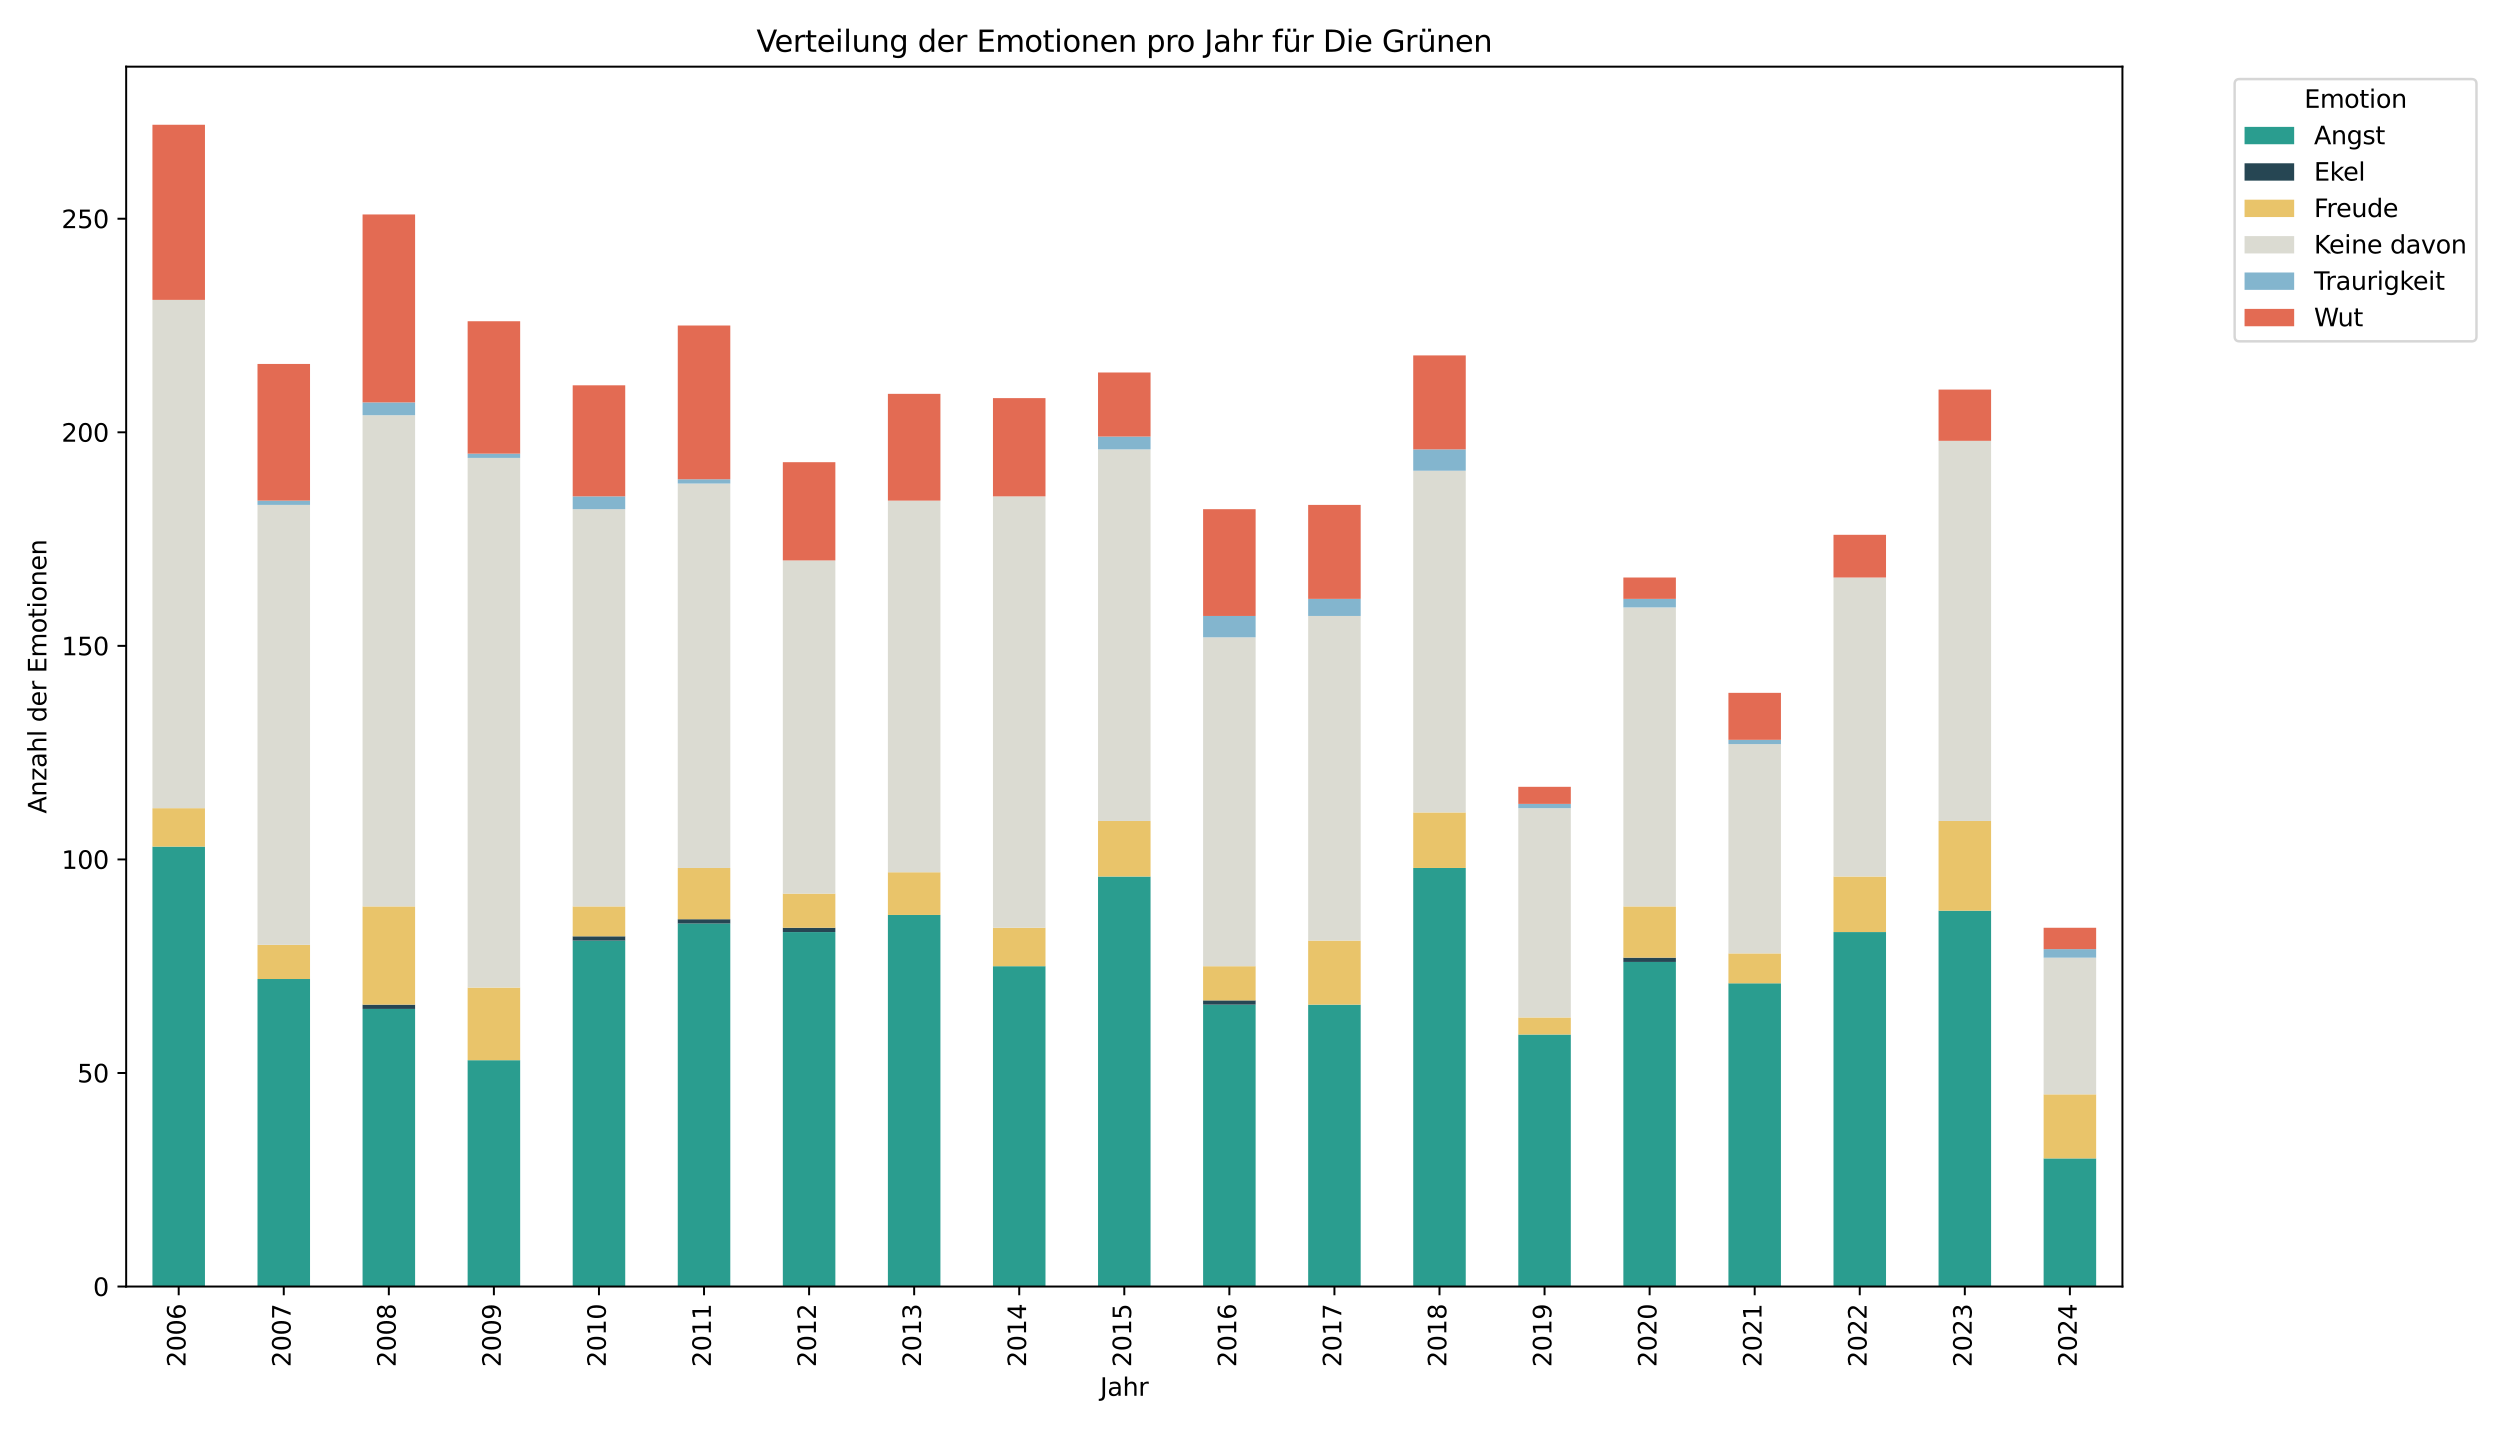 <?xml version="1.0" encoding="utf-8" standalone="no"?>
<!DOCTYPE svg PUBLIC "-//W3C//DTD SVG 1.1//EN"
  "http://www.w3.org/Graphics/SVG/1.1/DTD/svg11.dtd">
<svg xmlns:xlink="http://www.w3.org/1999/xlink" width="1008pt" height="576pt" viewBox="0 0 1008 576" xmlns="http://www.w3.org/2000/svg" version="1.1">
 <defs>
  <style type="text/css">*{stroke-linejoin: round; stroke-linecap: butt}</style>
 </defs>
 <g id="figure_1">
  <g id="patch_1">
   <path d="M 0 576 
L 1008 576 
L 1008 0 
L 0 0 
z
" style="fill: #ffffff"/>
  </g>
  <g id="axes_1">
   <g id="patch_2">
    <path d="M 50.87 518.74 
L 855.76 518.74 
L 855.76 26.88 
L 50.87 26.88 
z
" style="fill: #ffffff"/>
   </g>
   <g id="patch_3">
    <path d="M 61.461 518.74 
L 82.642 518.74 
L 82.642 341.354 
L 61.461 341.354 
z
" clip-path="url(#pdfd9f23851)" style="fill: #2a9d8f"/>
   </g>
   <g id="patch_4">
    <path d="M 103.823 518.74 
L 125.005 518.74 
L 125.005 394.742 
L 103.823 394.742 
z
" clip-path="url(#pdfd9f23851)" style="fill: #2a9d8f"/>
   </g>
   <g id="patch_5">
    <path d="M 146.186 518.74 
L 167.367 518.74 
L 167.367 406.797 
L 146.186 406.797 
z
" clip-path="url(#pdfd9f23851)" style="fill: #2a9d8f"/>
   </g>
   <g id="patch_6">
    <path d="M 188.549 518.74 
L 209.73 518.74 
L 209.73 427.463 
L 188.549 427.463 
z
" clip-path="url(#pdfd9f23851)" style="fill: #2a9d8f"/>
   </g>
   <g id="patch_7">
    <path d="M 230.911 518.74 
L 252.093 518.74 
L 252.093 379.242 
L 230.911 379.242 
z
" clip-path="url(#pdfd9f23851)" style="fill: #2a9d8f"/>
   </g>
   <g id="patch_8">
    <path d="M 273.274 518.74 
L 294.455 518.74 
L 294.455 372.353 
L 273.274 372.353 
z
" clip-path="url(#pdfd9f23851)" style="fill: #2a9d8f"/>
   </g>
   <g id="patch_9">
    <path d="M 315.636 518.74 
L 336.818 518.74 
L 336.818 375.797 
L 315.636 375.797 
z
" clip-path="url(#pdfd9f23851)" style="fill: #2a9d8f"/>
   </g>
   <g id="patch_10">
    <path d="M 357.999 518.74 
L 379.18 518.74 
L 379.18 368.909 
L 357.999 368.909 
z
" clip-path="url(#pdfd9f23851)" style="fill: #2a9d8f"/>
   </g>
   <g id="patch_11">
    <path d="M 400.362 518.74 
L 421.543 518.74 
L 421.543 389.575 
L 400.362 389.575 
z
" clip-path="url(#pdfd9f23851)" style="fill: #2a9d8f"/>
   </g>
   <g id="patch_12">
    <path d="M 442.724 518.74 
L 463.906 518.74 
L 463.906 353.409 
L 442.724 353.409 
z
" clip-path="url(#pdfd9f23851)" style="fill: #2a9d8f"/>
   </g>
   <g id="patch_13">
    <path d="M 485.087 518.74 
L 506.268 518.74 
L 506.268 405.075 
L 485.087 405.075 
z
" clip-path="url(#pdfd9f23851)" style="fill: #2a9d8f"/>
   </g>
   <g id="patch_14">
    <path d="M 527.45 518.74 
L 548.631 518.74 
L 548.631 405.075 
L 527.45 405.075 
z
" clip-path="url(#pdfd9f23851)" style="fill: #2a9d8f"/>
   </g>
   <g id="patch_15">
    <path d="M 569.812 518.74 
L 590.994 518.74 
L 590.994 349.965 
L 569.812 349.965 
z
" clip-path="url(#pdfd9f23851)" style="fill: #2a9d8f"/>
   </g>
   <g id="patch_16">
    <path d="M 612.175 518.74 
L 633.356 518.74 
L 633.356 417.13 
L 612.175 417.13 
z
" clip-path="url(#pdfd9f23851)" style="fill: #2a9d8f"/>
   </g>
   <g id="patch_17">
    <path d="M 654.538 518.74 
L 675.719 518.74 
L 675.719 387.853 
L 654.538 387.853 
z
" clip-path="url(#pdfd9f23851)" style="fill: #2a9d8f"/>
   </g>
   <g id="patch_18">
    <path d="M 696.9 518.74 
L 718.081 518.74 
L 718.081 396.464 
L 696.9 396.464 
z
" clip-path="url(#pdfd9f23851)" style="fill: #2a9d8f"/>
   </g>
   <g id="patch_19">
    <path d="M 739.263 518.74 
L 760.444 518.74 
L 760.444 375.797 
L 739.263 375.797 
z
" clip-path="url(#pdfd9f23851)" style="fill: #2a9d8f"/>
   </g>
   <g id="patch_20">
    <path d="M 781.625 518.74 
L 802.807 518.74 
L 802.807 367.186 
L 781.625 367.186 
z
" clip-path="url(#pdfd9f23851)" style="fill: #2a9d8f"/>
   </g>
   <g id="patch_21">
    <path d="M 823.988 518.74 
L 845.169 518.74 
L 845.169 467.074 
L 823.988 467.074 
z
" clip-path="url(#pdfd9f23851)" style="fill: #2a9d8f"/>
   </g>
   <g id="patch_22">
    <path d="M 61.461 518.74 
L 82.642 518.74 
L 82.642 518.74 
L 61.461 518.74 
z
" clip-path="url(#pdfd9f23851)" style="fill: #264653"/>
   </g>
   <g id="patch_23">
    <path d="M 103.823 518.74 
L 125.005 518.74 
L 125.005 518.74 
L 103.823 518.74 
z
" clip-path="url(#pdfd9f23851)" style="fill: #264653"/>
   </g>
   <g id="patch_24">
    <path d="M 146.186 406.797 
L 167.367 406.797 
L 167.367 405.075 
L 146.186 405.075 
z
" clip-path="url(#pdfd9f23851)" style="fill: #264653"/>
   </g>
   <g id="patch_25">
    <path d="M 188.549 518.74 
L 209.73 518.74 
L 209.73 518.74 
L 188.549 518.74 
z
" clip-path="url(#pdfd9f23851)" style="fill: #264653"/>
   </g>
   <g id="patch_26">
    <path d="M 230.911 379.242 
L 252.093 379.242 
L 252.093 377.52 
L 230.911 377.52 
z
" clip-path="url(#pdfd9f23851)" style="fill: #264653"/>
   </g>
   <g id="patch_27">
    <path d="M 273.274 372.353 
L 294.455 372.353 
L 294.455 370.631 
L 273.274 370.631 
z
" clip-path="url(#pdfd9f23851)" style="fill: #264653"/>
   </g>
   <g id="patch_28">
    <path d="M 315.636 375.797 
L 336.818 375.797 
L 336.818 374.075 
L 315.636 374.075 
z
" clip-path="url(#pdfd9f23851)" style="fill: #264653"/>
   </g>
   <g id="patch_29">
    <path d="M 357.999 518.74 
L 379.18 518.74 
L 379.18 518.74 
L 357.999 518.74 
z
" clip-path="url(#pdfd9f23851)" style="fill: #264653"/>
   </g>
   <g id="patch_30">
    <path d="M 400.362 518.74 
L 421.543 518.74 
L 421.543 518.74 
L 400.362 518.74 
z
" clip-path="url(#pdfd9f23851)" style="fill: #264653"/>
   </g>
   <g id="patch_31">
    <path d="M 442.724 518.74 
L 463.906 518.74 
L 463.906 518.74 
L 442.724 518.74 
z
" clip-path="url(#pdfd9f23851)" style="fill: #264653"/>
   </g>
   <g id="patch_32">
    <path d="M 485.087 405.075 
L 506.268 405.075 
L 506.268 403.353 
L 485.087 403.353 
z
" clip-path="url(#pdfd9f23851)" style="fill: #264653"/>
   </g>
   <g id="patch_33">
    <path d="M 527.45 518.74 
L 548.631 518.74 
L 548.631 518.74 
L 527.45 518.74 
z
" clip-path="url(#pdfd9f23851)" style="fill: #264653"/>
   </g>
   <g id="patch_34">
    <path d="M 569.812 518.74 
L 590.994 518.74 
L 590.994 518.74 
L 569.812 518.74 
z
" clip-path="url(#pdfd9f23851)" style="fill: #264653"/>
   </g>
   <g id="patch_35">
    <path d="M 612.175 518.74 
L 633.356 518.74 
L 633.356 518.74 
L 612.175 518.74 
z
" clip-path="url(#pdfd9f23851)" style="fill: #264653"/>
   </g>
   <g id="patch_36">
    <path d="M 654.538 387.853 
L 675.719 387.853 
L 675.719 386.131 
L 654.538 386.131 
z
" clip-path="url(#pdfd9f23851)" style="fill: #264653"/>
   </g>
   <g id="patch_37">
    <path d="M 696.9 518.74 
L 718.081 518.74 
L 718.081 518.74 
L 696.9 518.74 
z
" clip-path="url(#pdfd9f23851)" style="fill: #264653"/>
   </g>
   <g id="patch_38">
    <path d="M 739.263 518.74 
L 760.444 518.74 
L 760.444 518.74 
L 739.263 518.74 
z
" clip-path="url(#pdfd9f23851)" style="fill: #264653"/>
   </g>
   <g id="patch_39">
    <path d="M 781.625 518.74 
L 802.807 518.74 
L 802.807 518.74 
L 781.625 518.74 
z
" clip-path="url(#pdfd9f23851)" style="fill: #264653"/>
   </g>
   <g id="patch_40">
    <path d="M 823.988 518.74 
L 845.169 518.74 
L 845.169 518.74 
L 823.988 518.74 
z
" clip-path="url(#pdfd9f23851)" style="fill: #264653"/>
   </g>
   <g id="patch_41">
    <path d="M 61.461 341.354 
L 82.642 341.354 
L 82.642 325.854 
L 61.461 325.854 
z
" clip-path="url(#pdfd9f23851)" style="fill: #e9c46a"/>
   </g>
   <g id="patch_42">
    <path d="M 103.823 394.742 
L 125.005 394.742 
L 125.005 380.964 
L 103.823 380.964 
z
" clip-path="url(#pdfd9f23851)" style="fill: #e9c46a"/>
   </g>
   <g id="patch_43">
    <path d="M 146.186 405.075 
L 167.367 405.075 
L 167.367 365.464 
L 146.186 365.464 
z
" clip-path="url(#pdfd9f23851)" style="fill: #e9c46a"/>
   </g>
   <g id="patch_44">
    <path d="M 188.549 427.463 
L 209.73 427.463 
L 209.73 398.186 
L 188.549 398.186 
z
" clip-path="url(#pdfd9f23851)" style="fill: #e9c46a"/>
   </g>
   <g id="patch_45">
    <path d="M 230.911 377.52 
L 252.093 377.52 
L 252.093 365.464 
L 230.911 365.464 
z
" clip-path="url(#pdfd9f23851)" style="fill: #e9c46a"/>
   </g>
   <g id="patch_46">
    <path d="M 273.274 370.631 
L 294.455 370.631 
L 294.455 349.965 
L 273.274 349.965 
z
" clip-path="url(#pdfd9f23851)" style="fill: #e9c46a"/>
   </g>
   <g id="patch_47">
    <path d="M 315.636 374.075 
L 336.818 374.075 
L 336.818 360.298 
L 315.636 360.298 
z
" clip-path="url(#pdfd9f23851)" style="fill: #e9c46a"/>
   </g>
   <g id="patch_48">
    <path d="M 357.999 368.909 
L 379.18 368.909 
L 379.18 351.687 
L 357.999 351.687 
z
" clip-path="url(#pdfd9f23851)" style="fill: #e9c46a"/>
   </g>
   <g id="patch_49">
    <path d="M 400.362 389.575 
L 421.543 389.575 
L 421.543 374.075 
L 400.362 374.075 
z
" clip-path="url(#pdfd9f23851)" style="fill: #e9c46a"/>
   </g>
   <g id="patch_50">
    <path d="M 442.724 353.409 
L 463.906 353.409 
L 463.906 331.02 
L 442.724 331.02 
z
" clip-path="url(#pdfd9f23851)" style="fill: #e9c46a"/>
   </g>
   <g id="patch_51">
    <path d="M 485.087 403.353 
L 506.268 403.353 
L 506.268 389.575 
L 485.087 389.575 
z
" clip-path="url(#pdfd9f23851)" style="fill: #e9c46a"/>
   </g>
   <g id="patch_52">
    <path d="M 527.45 405.075 
L 548.631 405.075 
L 548.631 379.242 
L 527.45 379.242 
z
" clip-path="url(#pdfd9f23851)" style="fill: #e9c46a"/>
   </g>
   <g id="patch_53">
    <path d="M 569.812 349.965 
L 590.994 349.965 
L 590.994 327.576 
L 569.812 327.576 
z
" clip-path="url(#pdfd9f23851)" style="fill: #e9c46a"/>
   </g>
   <g id="patch_54">
    <path d="M 612.175 417.13 
L 633.356 417.13 
L 633.356 410.241 
L 612.175 410.241 
z
" clip-path="url(#pdfd9f23851)" style="fill: #e9c46a"/>
   </g>
   <g id="patch_55">
    <path d="M 654.538 386.131 
L 675.719 386.131 
L 675.719 365.464 
L 654.538 365.464 
z
" clip-path="url(#pdfd9f23851)" style="fill: #e9c46a"/>
   </g>
   <g id="patch_56">
    <path d="M 696.9 396.464 
L 718.081 396.464 
L 718.081 384.408 
L 696.9 384.408 
z
" clip-path="url(#pdfd9f23851)" style="fill: #e9c46a"/>
   </g>
   <g id="patch_57">
    <path d="M 739.263 375.797 
L 760.444 375.797 
L 760.444 353.409 
L 739.263 353.409 
z
" clip-path="url(#pdfd9f23851)" style="fill: #e9c46a"/>
   </g>
   <g id="patch_58">
    <path d="M 781.625 367.186 
L 802.807 367.186 
L 802.807 331.02 
L 781.625 331.02 
z
" clip-path="url(#pdfd9f23851)" style="fill: #e9c46a"/>
   </g>
   <g id="patch_59">
    <path d="M 823.988 467.074 
L 845.169 467.074 
L 845.169 441.241 
L 823.988 441.241 
z
" clip-path="url(#pdfd9f23851)" style="fill: #e9c46a"/>
   </g>
   <g id="patch_60">
    <path d="M 61.461 325.854 
L 82.642 325.854 
L 82.642 120.912 
L 61.461 120.912 
z
" clip-path="url(#pdfd9f23851)" style="fill: #dbdbd2"/>
   </g>
   <g id="patch_61">
    <path d="M 103.823 380.964 
L 125.005 380.964 
L 125.005 203.578 
L 103.823 203.578 
z
" clip-path="url(#pdfd9f23851)" style="fill: #dbdbd2"/>
   </g>
   <g id="patch_62">
    <path d="M 146.186 365.464 
L 167.367 365.464 
L 167.367 167.411 
L 146.186 167.411 
z
" clip-path="url(#pdfd9f23851)" style="fill: #dbdbd2"/>
   </g>
   <g id="patch_63">
    <path d="M 188.549 398.186 
L 209.73 398.186 
L 209.73 184.633 
L 188.549 184.633 
z
" clip-path="url(#pdfd9f23851)" style="fill: #dbdbd2"/>
   </g>
   <g id="patch_64">
    <path d="M 230.911 365.464 
L 252.093 365.464 
L 252.093 205.3 
L 230.911 205.3 
z
" clip-path="url(#pdfd9f23851)" style="fill: #dbdbd2"/>
   </g>
   <g id="patch_65">
    <path d="M 273.274 349.965 
L 294.455 349.965 
L 294.455 194.967 
L 273.274 194.967 
z
" clip-path="url(#pdfd9f23851)" style="fill: #dbdbd2"/>
   </g>
   <g id="patch_66">
    <path d="M 315.636 360.298 
L 336.818 360.298 
L 336.818 225.966 
L 315.636 225.966 
z
" clip-path="url(#pdfd9f23851)" style="fill: #dbdbd2"/>
   </g>
   <g id="patch_67">
    <path d="M 357.999 351.687 
L 379.18 351.687 
L 379.18 201.855 
L 357.999 201.855 
z
" clip-path="url(#pdfd9f23851)" style="fill: #dbdbd2"/>
   </g>
   <g id="patch_68">
    <path d="M 400.362 374.075 
L 421.543 374.075 
L 421.543 200.133 
L 400.362 200.133 
z
" clip-path="url(#pdfd9f23851)" style="fill: #dbdbd2"/>
   </g>
   <g id="patch_69">
    <path d="M 442.724 331.02 
L 463.906 331.02 
L 463.906 181.189 
L 442.724 181.189 
z
" clip-path="url(#pdfd9f23851)" style="fill: #dbdbd2"/>
   </g>
   <g id="patch_70">
    <path d="M 485.087 389.575 
L 506.268 389.575 
L 506.268 256.966 
L 485.087 256.966 
z
" clip-path="url(#pdfd9f23851)" style="fill: #dbdbd2"/>
   </g>
   <g id="patch_71">
    <path d="M 527.45 379.242 
L 548.631 379.242 
L 548.631 248.355 
L 527.45 248.355 
z
" clip-path="url(#pdfd9f23851)" style="fill: #dbdbd2"/>
   </g>
   <g id="patch_72">
    <path d="M 569.812 327.576 
L 590.994 327.576 
L 590.994 189.8 
L 569.812 189.8 
z
" clip-path="url(#pdfd9f23851)" style="fill: #dbdbd2"/>
   </g>
   <g id="patch_73">
    <path d="M 612.175 410.241 
L 633.356 410.241 
L 633.356 325.854 
L 612.175 325.854 
z
" clip-path="url(#pdfd9f23851)" style="fill: #dbdbd2"/>
   </g>
   <g id="patch_74">
    <path d="M 654.538 365.464 
L 675.719 365.464 
L 675.719 244.91 
L 654.538 244.91 
z
" clip-path="url(#pdfd9f23851)" style="fill: #dbdbd2"/>
   </g>
   <g id="patch_75">
    <path d="M 696.9 384.408 
L 718.081 384.408 
L 718.081 300.021 
L 696.9 300.021 
z
" clip-path="url(#pdfd9f23851)" style="fill: #dbdbd2"/>
   </g>
   <g id="patch_76">
    <path d="M 739.263 353.409 
L 760.444 353.409 
L 760.444 232.855 
L 739.263 232.855 
z
" clip-path="url(#pdfd9f23851)" style="fill: #dbdbd2"/>
   </g>
   <g id="patch_77">
    <path d="M 781.625 331.02 
L 802.807 331.02 
L 802.807 177.745 
L 781.625 177.745 
z
" clip-path="url(#pdfd9f23851)" style="fill: #dbdbd2"/>
   </g>
   <g id="patch_78">
    <path d="M 823.988 441.241 
L 845.169 441.241 
L 845.169 386.131 
L 823.988 386.131 
z
" clip-path="url(#pdfd9f23851)" style="fill: #dbdbd2"/>
   </g>
   <g id="patch_79">
    <path d="M 61.461 518.74 
L 82.642 518.74 
L 82.642 518.74 
L 61.461 518.74 
z
" clip-path="url(#pdfd9f23851)" style="fill: #83b5ce"/>
   </g>
   <g id="patch_80">
    <path d="M 103.823 203.578 
L 125.005 203.578 
L 125.005 201.855 
L 103.823 201.855 
z
" clip-path="url(#pdfd9f23851)" style="fill: #83b5ce"/>
   </g>
   <g id="patch_81">
    <path d="M 146.186 167.411 
L 167.367 167.411 
L 167.367 162.245 
L 146.186 162.245 
z
" clip-path="url(#pdfd9f23851)" style="fill: #83b5ce"/>
   </g>
   <g id="patch_82">
    <path d="M 188.549 184.633 
L 209.73 184.633 
L 209.73 182.911 
L 188.549 182.911 
z
" clip-path="url(#pdfd9f23851)" style="fill: #83b5ce"/>
   </g>
   <g id="patch_83">
    <path d="M 230.911 205.3 
L 252.093 205.3 
L 252.093 200.133 
L 230.911 200.133 
z
" clip-path="url(#pdfd9f23851)" style="fill: #83b5ce"/>
   </g>
   <g id="patch_84">
    <path d="M 273.274 194.967 
L 294.455 194.967 
L 294.455 193.244 
L 273.274 193.244 
z
" clip-path="url(#pdfd9f23851)" style="fill: #83b5ce"/>
   </g>
   <g id="patch_85">
    <path d="M 315.636 518.74 
L 336.818 518.74 
L 336.818 518.74 
L 315.636 518.74 
z
" clip-path="url(#pdfd9f23851)" style="fill: #83b5ce"/>
   </g>
   <g id="patch_86">
    <path d="M 357.999 518.74 
L 379.18 518.74 
L 379.18 518.74 
L 357.999 518.74 
z
" clip-path="url(#pdfd9f23851)" style="fill: #83b5ce"/>
   </g>
   <g id="patch_87">
    <path d="M 400.362 518.74 
L 421.543 518.74 
L 421.543 518.74 
L 400.362 518.74 
z
" clip-path="url(#pdfd9f23851)" style="fill: #83b5ce"/>
   </g>
   <g id="patch_88">
    <path d="M 442.724 181.189 
L 463.906 181.189 
L 463.906 176.022 
L 442.724 176.022 
z
" clip-path="url(#pdfd9f23851)" style="fill: #83b5ce"/>
   </g>
   <g id="patch_89">
    <path d="M 485.087 256.966 
L 506.268 256.966 
L 506.268 248.355 
L 485.087 248.355 
z
" clip-path="url(#pdfd9f23851)" style="fill: #83b5ce"/>
   </g>
   <g id="patch_90">
    <path d="M 527.45 248.355 
L 548.631 248.355 
L 548.631 241.466 
L 527.45 241.466 
z
" clip-path="url(#pdfd9f23851)" style="fill: #83b5ce"/>
   </g>
   <g id="patch_91">
    <path d="M 569.812 189.8 
L 590.994 189.8 
L 590.994 181.189 
L 569.812 181.189 
z
" clip-path="url(#pdfd9f23851)" style="fill: #83b5ce"/>
   </g>
   <g id="patch_92">
    <path d="M 612.175 325.854 
L 633.356 325.854 
L 633.356 324.132 
L 612.175 324.132 
z
" clip-path="url(#pdfd9f23851)" style="fill: #83b5ce"/>
   </g>
   <g id="patch_93">
    <path d="M 654.538 244.91 
L 675.719 244.91 
L 675.719 241.466 
L 654.538 241.466 
z
" clip-path="url(#pdfd9f23851)" style="fill: #83b5ce"/>
   </g>
   <g id="patch_94">
    <path d="M 696.9 300.021 
L 718.081 300.021 
L 718.081 298.299 
L 696.9 298.299 
z
" clip-path="url(#pdfd9f23851)" style="fill: #83b5ce"/>
   </g>
   <g id="patch_95">
    <path d="M 739.263 518.74 
L 760.444 518.74 
L 760.444 518.74 
L 739.263 518.74 
z
" clip-path="url(#pdfd9f23851)" style="fill: #83b5ce"/>
   </g>
   <g id="patch_96">
    <path d="M 781.625 518.74 
L 802.807 518.74 
L 802.807 518.74 
L 781.625 518.74 
z
" clip-path="url(#pdfd9f23851)" style="fill: #83b5ce"/>
   </g>
   <g id="patch_97">
    <path d="M 823.988 386.131 
L 845.169 386.131 
L 845.169 382.686 
L 823.988 382.686 
z
" clip-path="url(#pdfd9f23851)" style="fill: #83b5ce"/>
   </g>
   <g id="patch_98">
    <path d="M 61.461 120.912 
L 82.642 120.912 
L 82.642 50.302 
L 61.461 50.302 
z
" clip-path="url(#pdfd9f23851)" style="fill: #e36b53"/>
   </g>
   <g id="patch_99">
    <path d="M 103.823 201.855 
L 125.005 201.855 
L 125.005 146.745 
L 103.823 146.745 
z
" clip-path="url(#pdfd9f23851)" style="fill: #e36b53"/>
   </g>
   <g id="patch_100">
    <path d="M 146.186 162.245 
L 167.367 162.245 
L 167.367 86.468 
L 146.186 86.468 
z
" clip-path="url(#pdfd9f23851)" style="fill: #e36b53"/>
   </g>
   <g id="patch_101">
    <path d="M 188.549 182.911 
L 209.73 182.911 
L 209.73 129.523 
L 188.549 129.523 
z
" clip-path="url(#pdfd9f23851)" style="fill: #e36b53"/>
   </g>
   <g id="patch_102">
    <path d="M 230.911 200.133 
L 252.093 200.133 
L 252.093 155.356 
L 230.911 155.356 
z
" clip-path="url(#pdfd9f23851)" style="fill: #e36b53"/>
   </g>
   <g id="patch_103">
    <path d="M 273.274 193.244 
L 294.455 193.244 
L 294.455 131.245 
L 273.274 131.245 
z
" clip-path="url(#pdfd9f23851)" style="fill: #e36b53"/>
   </g>
   <g id="patch_104">
    <path d="M 315.636 225.966 
L 336.818 225.966 
L 336.818 186.356 
L 315.636 186.356 
z
" clip-path="url(#pdfd9f23851)" style="fill: #e36b53"/>
   </g>
   <g id="patch_105">
    <path d="M 357.999 201.855 
L 379.18 201.855 
L 379.18 158.8 
L 357.999 158.8 
z
" clip-path="url(#pdfd9f23851)" style="fill: #e36b53"/>
   </g>
   <g id="patch_106">
    <path d="M 400.362 200.133 
L 421.543 200.133 
L 421.543 160.523 
L 400.362 160.523 
z
" clip-path="url(#pdfd9f23851)" style="fill: #e36b53"/>
   </g>
   <g id="patch_107">
    <path d="M 442.724 176.022 
L 463.906 176.022 
L 463.906 150.189 
L 442.724 150.189 
z
" clip-path="url(#pdfd9f23851)" style="fill: #e36b53"/>
   </g>
   <g id="patch_108">
    <path d="M 485.087 248.355 
L 506.268 248.355 
L 506.268 205.3 
L 485.087 205.3 
z
" clip-path="url(#pdfd9f23851)" style="fill: #e36b53"/>
   </g>
   <g id="patch_109">
    <path d="M 527.45 241.466 
L 548.631 241.466 
L 548.631 203.578 
L 527.45 203.578 
z
" clip-path="url(#pdfd9f23851)" style="fill: #e36b53"/>
   </g>
   <g id="patch_110">
    <path d="M 569.812 181.189 
L 590.994 181.189 
L 590.994 143.301 
L 569.812 143.301 
z
" clip-path="url(#pdfd9f23851)" style="fill: #e36b53"/>
   </g>
   <g id="patch_111">
    <path d="M 612.175 324.132 
L 633.356 324.132 
L 633.356 317.243 
L 612.175 317.243 
z
" clip-path="url(#pdfd9f23851)" style="fill: #e36b53"/>
   </g>
   <g id="patch_112">
    <path d="M 654.538 241.466 
L 675.719 241.466 
L 675.719 232.855 
L 654.538 232.855 
z
" clip-path="url(#pdfd9f23851)" style="fill: #e36b53"/>
   </g>
   <g id="patch_113">
    <path d="M 696.9 298.299 
L 718.081 298.299 
L 718.081 279.354 
L 696.9 279.354 
z
" clip-path="url(#pdfd9f23851)" style="fill: #e36b53"/>
   </g>
   <g id="patch_114">
    <path d="M 739.263 232.855 
L 760.444 232.855 
L 760.444 215.633 
L 739.263 215.633 
z
" clip-path="url(#pdfd9f23851)" style="fill: #e36b53"/>
   </g>
   <g id="patch_115">
    <path d="M 781.625 177.745 
L 802.807 177.745 
L 802.807 157.078 
L 781.625 157.078 
z
" clip-path="url(#pdfd9f23851)" style="fill: #e36b53"/>
   </g>
   <g id="patch_116">
    <path d="M 823.988 382.686 
L 845.169 382.686 
L 845.169 374.075 
L 823.988 374.075 
z
" clip-path="url(#pdfd9f23851)" style="fill: #e36b53"/>
   </g>
   <g id="matplotlib.axis_1">
    <g id="xtick_1">
     <g id="line2d_1">
      <defs>
       <path id="m2b21cc8976" d="M 0 0 
L 0 3.5 
" style="stroke: #000000; stroke-width: 0.8"/>
      </defs>
      <g>
       <use xlink:href="#m2b21cc8976" x="72.051" y="518.74" style="stroke: #000000; stroke-width: 0.8"/>
      </g>
     </g>
     <g id="text_1">
      <!-- 2006 -->
      <g transform="translate(74.811 551.19) rotate(-90) scale(0.1 -0.1)">
       <defs>
        <path id="DejaVuSans-32" d="M 1228 531 
L 3431 531 
L 3431 0 
L 469 0 
L 469 531 
Q 828 903 1448 1529 
Q 2069 2156 2228 2338 
Q 2531 2678 2651 2914 
Q 2772 3150 2772 3378 
Q 2772 3750 2511 3984 
Q 2250 4219 1831 4219 
Q 1534 4219 1204 4116 
Q 875 4013 500 3803 
L 500 4441 
Q 881 4594 1212 4672 
Q 1544 4750 1819 4750 
Q 2544 4750 2975 4387 
Q 3406 4025 3406 3419 
Q 3406 3131 3298 2873 
Q 3191 2616 2906 2266 
Q 2828 2175 2409 1742 
Q 1991 1309 1228 531 
z
" transform="scale(0.016)"/>
        <path id="DejaVuSans-30" d="M 2034 4250 
Q 1547 4250 1301 3770 
Q 1056 3291 1056 2328 
Q 1056 1369 1301 889 
Q 1547 409 2034 409 
Q 2525 409 2770 889 
Q 3016 1369 3016 2328 
Q 3016 3291 2770 3770 
Q 2525 4250 2034 4250 
z
M 2034 4750 
Q 2819 4750 3233 4129 
Q 3647 3509 3647 2328 
Q 3647 1150 3233 529 
Q 2819 -91 2034 -91 
Q 1250 -91 836 529 
Q 422 1150 422 2328 
Q 422 3509 836 4129 
Q 1250 4750 2034 4750 
z
" transform="scale(0.016)"/>
        <path id="DejaVuSans-36" d="M 2113 2584 
Q 1688 2584 1439 2293 
Q 1191 2003 1191 1497 
Q 1191 994 1439 701 
Q 1688 409 2113 409 
Q 2538 409 2786 701 
Q 3034 994 3034 1497 
Q 3034 2003 2786 2293 
Q 2538 2584 2113 2584 
z
M 3366 4563 
L 3366 3988 
Q 3128 4100 2886 4159 
Q 2644 4219 2406 4219 
Q 1781 4219 1451 3797 
Q 1122 3375 1075 2522 
Q 1259 2794 1537 2939 
Q 1816 3084 2150 3084 
Q 2853 3084 3261 2657 
Q 3669 2231 3669 1497 
Q 3669 778 3244 343 
Q 2819 -91 2113 -91 
Q 1303 -91 875 529 
Q 447 1150 447 2328 
Q 447 3434 972 4092 
Q 1497 4750 2381 4750 
Q 2619 4750 2861 4703 
Q 3103 4656 3366 4563 
z
" transform="scale(0.016)"/>
       </defs>
       <use xlink:href="#DejaVuSans-32"/>
       <use xlink:href="#DejaVuSans-30" x="63.623"/>
       <use xlink:href="#DejaVuSans-30" x="127.246"/>
       <use xlink:href="#DejaVuSans-36" x="190.869"/>
      </g>
     </g>
    </g>
    <g id="xtick_2">
     <g id="line2d_2">
      <g>
       <use xlink:href="#m2b21cc8976" x="114.414" y="518.74" style="stroke: #000000; stroke-width: 0.8"/>
      </g>
     </g>
     <g id="text_2">
      <!-- 2007 -->
      <g transform="translate(117.173 551.19) rotate(-90) scale(0.1 -0.1)">
       <defs>
        <path id="DejaVuSans-37" d="M 525 4666 
L 3525 4666 
L 3525 4397 
L 1831 0 
L 1172 0 
L 2766 4134 
L 525 4134 
L 525 4666 
z
" transform="scale(0.016)"/>
       </defs>
       <use xlink:href="#DejaVuSans-32"/>
       <use xlink:href="#DejaVuSans-30" x="63.623"/>
       <use xlink:href="#DejaVuSans-30" x="127.246"/>
       <use xlink:href="#DejaVuSans-37" x="190.869"/>
      </g>
     </g>
    </g>
    <g id="xtick_3">
     <g id="line2d_3">
      <g>
       <use xlink:href="#m2b21cc8976" x="156.777" y="518.74" style="stroke: #000000; stroke-width: 0.8"/>
      </g>
     </g>
     <g id="text_3">
      <!-- 2008 -->
      <g transform="translate(159.536 551.19) rotate(-90) scale(0.1 -0.1)">
       <defs>
        <path id="DejaVuSans-38" d="M 2034 2216 
Q 1584 2216 1326 1975 
Q 1069 1734 1069 1313 
Q 1069 891 1326 650 
Q 1584 409 2034 409 
Q 2484 409 2743 651 
Q 3003 894 3003 1313 
Q 3003 1734 2745 1975 
Q 2488 2216 2034 2216 
z
M 1403 2484 
Q 997 2584 770 2862 
Q 544 3141 544 3541 
Q 544 4100 942 4425 
Q 1341 4750 2034 4750 
Q 2731 4750 3128 4425 
Q 3525 4100 3525 3541 
Q 3525 3141 3298 2862 
Q 3072 2584 2669 2484 
Q 3125 2378 3379 2068 
Q 3634 1759 3634 1313 
Q 3634 634 3220 271 
Q 2806 -91 2034 -91 
Q 1263 -91 848 271 
Q 434 634 434 1313 
Q 434 1759 690 2068 
Q 947 2378 1403 2484 
z
M 1172 3481 
Q 1172 3119 1398 2916 
Q 1625 2713 2034 2713 
Q 2441 2713 2670 2916 
Q 2900 3119 2900 3481 
Q 2900 3844 2670 4047 
Q 2441 4250 2034 4250 
Q 1625 4250 1398 4047 
Q 1172 3844 1172 3481 
z
" transform="scale(0.016)"/>
       </defs>
       <use xlink:href="#DejaVuSans-32"/>
       <use xlink:href="#DejaVuSans-30" x="63.623"/>
       <use xlink:href="#DejaVuSans-30" x="127.246"/>
       <use xlink:href="#DejaVuSans-38" x="190.869"/>
      </g>
     </g>
    </g>
    <g id="xtick_4">
     <g id="line2d_4">
      <g>
       <use xlink:href="#m2b21cc8976" x="199.139" y="518.74" style="stroke: #000000; stroke-width: 0.8"/>
      </g>
     </g>
     <g id="text_4">
      <!-- 2009 -->
      <g transform="translate(201.899 551.19) rotate(-90) scale(0.1 -0.1)">
       <defs>
        <path id="DejaVuSans-39" d="M 703 97 
L 703 672 
Q 941 559 1184 500 
Q 1428 441 1663 441 
Q 2288 441 2617 861 
Q 2947 1281 2994 2138 
Q 2813 1869 2534 1725 
Q 2256 1581 1919 1581 
Q 1219 1581 811 2004 
Q 403 2428 403 3163 
Q 403 3881 828 4315 
Q 1253 4750 1959 4750 
Q 2769 4750 3195 4129 
Q 3622 3509 3622 2328 
Q 3622 1225 3098 567 
Q 2575 -91 1691 -91 
Q 1453 -91 1209 -44 
Q 966 3 703 97 
z
M 1959 2075 
Q 2384 2075 2632 2365 
Q 2881 2656 2881 3163 
Q 2881 3666 2632 3958 
Q 2384 4250 1959 4250 
Q 1534 4250 1286 3958 
Q 1038 3666 1038 3163 
Q 1038 2656 1286 2365 
Q 1534 2075 1959 2075 
z
" transform="scale(0.016)"/>
       </defs>
       <use xlink:href="#DejaVuSans-32"/>
       <use xlink:href="#DejaVuSans-30" x="63.623"/>
       <use xlink:href="#DejaVuSans-30" x="127.246"/>
       <use xlink:href="#DejaVuSans-39" x="190.869"/>
      </g>
     </g>
    </g>
    <g id="xtick_5">
     <g id="line2d_5">
      <g>
       <use xlink:href="#m2b21cc8976" x="241.502" y="518.74" style="stroke: #000000; stroke-width: 0.8"/>
      </g>
     </g>
     <g id="text_5">
      <!-- 2010 -->
      <g transform="translate(244.261 551.19) rotate(-90) scale(0.1 -0.1)">
       <defs>
        <path id="DejaVuSans-31" d="M 794 531 
L 1825 531 
L 1825 4091 
L 703 3866 
L 703 4441 
L 1819 4666 
L 2450 4666 
L 2450 531 
L 3481 531 
L 3481 0 
L 794 0 
L 794 531 
z
" transform="scale(0.016)"/>
       </defs>
       <use xlink:href="#DejaVuSans-32"/>
       <use xlink:href="#DejaVuSans-30" x="63.623"/>
       <use xlink:href="#DejaVuSans-31" x="127.246"/>
       <use xlink:href="#DejaVuSans-30" x="190.869"/>
      </g>
     </g>
    </g>
    <g id="xtick_6">
     <g id="line2d_6">
      <g>
       <use xlink:href="#m2b21cc8976" x="283.864" y="518.74" style="stroke: #000000; stroke-width: 0.8"/>
      </g>
     </g>
     <g id="text_6">
      <!-- 2011 -->
      <g transform="translate(286.624 551.19) rotate(-90) scale(0.1 -0.1)">
       <use xlink:href="#DejaVuSans-32"/>
       <use xlink:href="#DejaVuSans-30" x="63.623"/>
       <use xlink:href="#DejaVuSans-31" x="127.246"/>
       <use xlink:href="#DejaVuSans-31" x="190.869"/>
      </g>
     </g>
    </g>
    <g id="xtick_7">
     <g id="line2d_7">
      <g>
       <use xlink:href="#m2b21cc8976" x="326.227" y="518.74" style="stroke: #000000; stroke-width: 0.8"/>
      </g>
     </g>
     <g id="text_7">
      <!-- 2012 -->
      <g transform="translate(328.986 551.19) rotate(-90) scale(0.1 -0.1)">
       <use xlink:href="#DejaVuSans-32"/>
       <use xlink:href="#DejaVuSans-30" x="63.623"/>
       <use xlink:href="#DejaVuSans-31" x="127.246"/>
       <use xlink:href="#DejaVuSans-32" x="190.869"/>
      </g>
     </g>
    </g>
    <g id="xtick_8">
     <g id="line2d_8">
      <g>
       <use xlink:href="#m2b21cc8976" x="368.59" y="518.74" style="stroke: #000000; stroke-width: 0.8"/>
      </g>
     </g>
     <g id="text_8">
      <!-- 2013 -->
      <g transform="translate(371.349 551.19) rotate(-90) scale(0.1 -0.1)">
       <defs>
        <path id="DejaVuSans-33" d="M 2597 2516 
Q 3050 2419 3304 2112 
Q 3559 1806 3559 1356 
Q 3559 666 3084 287 
Q 2609 -91 1734 -91 
Q 1441 -91 1130 -33 
Q 819 25 488 141 
L 488 750 
Q 750 597 1062 519 
Q 1375 441 1716 441 
Q 2309 441 2620 675 
Q 2931 909 2931 1356 
Q 2931 1769 2642 2001 
Q 2353 2234 1838 2234 
L 1294 2234 
L 1294 2753 
L 1863 2753 
Q 2328 2753 2575 2939 
Q 2822 3125 2822 3475 
Q 2822 3834 2567 4026 
Q 2313 4219 1838 4219 
Q 1578 4219 1281 4162 
Q 984 4106 628 3988 
L 628 4550 
Q 988 4650 1302 4700 
Q 1616 4750 1894 4750 
Q 2613 4750 3031 4423 
Q 3450 4097 3450 3541 
Q 3450 3153 3228 2886 
Q 3006 2619 2597 2516 
z
" transform="scale(0.016)"/>
       </defs>
       <use xlink:href="#DejaVuSans-32"/>
       <use xlink:href="#DejaVuSans-30" x="63.623"/>
       <use xlink:href="#DejaVuSans-31" x="127.246"/>
       <use xlink:href="#DejaVuSans-33" x="190.869"/>
      </g>
     </g>
    </g>
    <g id="xtick_9">
     <g id="line2d_9">
      <g>
       <use xlink:href="#m2b21cc8976" x="410.952" y="518.74" style="stroke: #000000; stroke-width: 0.8"/>
      </g>
     </g>
     <g id="text_9">
      <!-- 2014 -->
      <g transform="translate(413.712 551.19) rotate(-90) scale(0.1 -0.1)">
       <defs>
        <path id="DejaVuSans-34" d="M 2419 4116 
L 825 1625 
L 2419 1625 
L 2419 4116 
z
M 2253 4666 
L 3047 4666 
L 3047 1625 
L 3713 1625 
L 3713 1100 
L 3047 1100 
L 3047 0 
L 2419 0 
L 2419 1100 
L 313 1100 
L 313 1709 
L 2253 4666 
z
" transform="scale(0.016)"/>
       </defs>
       <use xlink:href="#DejaVuSans-32"/>
       <use xlink:href="#DejaVuSans-30" x="63.623"/>
       <use xlink:href="#DejaVuSans-31" x="127.246"/>
       <use xlink:href="#DejaVuSans-34" x="190.869"/>
      </g>
     </g>
    </g>
    <g id="xtick_10">
     <g id="line2d_10">
      <g>
       <use xlink:href="#m2b21cc8976" x="453.315" y="518.74" style="stroke: #000000; stroke-width: 0.8"/>
      </g>
     </g>
     <g id="text_10">
      <!-- 2015 -->
      <g transform="translate(456.074 551.19) rotate(-90) scale(0.1 -0.1)">
       <defs>
        <path id="DejaVuSans-35" d="M 691 4666 
L 3169 4666 
L 3169 4134 
L 1269 4134 
L 1269 2991 
Q 1406 3038 1543 3061 
Q 1681 3084 1819 3084 
Q 2600 3084 3056 2656 
Q 3513 2228 3513 1497 
Q 3513 744 3044 326 
Q 2575 -91 1722 -91 
Q 1428 -91 1123 -41 
Q 819 9 494 109 
L 494 744 
Q 775 591 1075 516 
Q 1375 441 1709 441 
Q 2250 441 2565 725 
Q 2881 1009 2881 1497 
Q 2881 1984 2565 2268 
Q 2250 2553 1709 2553 
Q 1456 2553 1204 2497 
Q 953 2441 691 2322 
L 691 4666 
z
" transform="scale(0.016)"/>
       </defs>
       <use xlink:href="#DejaVuSans-32"/>
       <use xlink:href="#DejaVuSans-30" x="63.623"/>
       <use xlink:href="#DejaVuSans-31" x="127.246"/>
       <use xlink:href="#DejaVuSans-35" x="190.869"/>
      </g>
     </g>
    </g>
    <g id="xtick_11">
     <g id="line2d_11">
      <g>
       <use xlink:href="#m2b21cc8976" x="495.678" y="518.74" style="stroke: #000000; stroke-width: 0.8"/>
      </g>
     </g>
     <g id="text_11">
      <!-- 2016 -->
      <g transform="translate(498.437 551.19) rotate(-90) scale(0.1 -0.1)">
       <use xlink:href="#DejaVuSans-32"/>
       <use xlink:href="#DejaVuSans-30" x="63.623"/>
       <use xlink:href="#DejaVuSans-31" x="127.246"/>
       <use xlink:href="#DejaVuSans-36" x="190.869"/>
      </g>
     </g>
    </g>
    <g id="xtick_12">
     <g id="line2d_12">
      <g>
       <use xlink:href="#m2b21cc8976" x="538.04" y="518.74" style="stroke: #000000; stroke-width: 0.8"/>
      </g>
     </g>
     <g id="text_12">
      <!-- 2017 -->
      <g transform="translate(540.8 551.19) rotate(-90) scale(0.1 -0.1)">
       <use xlink:href="#DejaVuSans-32"/>
       <use xlink:href="#DejaVuSans-30" x="63.623"/>
       <use xlink:href="#DejaVuSans-31" x="127.246"/>
       <use xlink:href="#DejaVuSans-37" x="190.869"/>
      </g>
     </g>
    </g>
    <g id="xtick_13">
     <g id="line2d_13">
      <g>
       <use xlink:href="#m2b21cc8976" x="580.403" y="518.74" style="stroke: #000000; stroke-width: 0.8"/>
      </g>
     </g>
     <g id="text_13">
      <!-- 2018 -->
      <g transform="translate(583.162 551.19) rotate(-90) scale(0.1 -0.1)">
       <use xlink:href="#DejaVuSans-32"/>
       <use xlink:href="#DejaVuSans-30" x="63.623"/>
       <use xlink:href="#DejaVuSans-31" x="127.246"/>
       <use xlink:href="#DejaVuSans-38" x="190.869"/>
      </g>
     </g>
    </g>
    <g id="xtick_14">
     <g id="line2d_14">
      <g>
       <use xlink:href="#m2b21cc8976" x="622.766" y="518.74" style="stroke: #000000; stroke-width: 0.8"/>
      </g>
     </g>
     <g id="text_14">
      <!-- 2019 -->
      <g transform="translate(625.525 551.19) rotate(-90) scale(0.1 -0.1)">
       <use xlink:href="#DejaVuSans-32"/>
       <use xlink:href="#DejaVuSans-30" x="63.623"/>
       <use xlink:href="#DejaVuSans-31" x="127.246"/>
       <use xlink:href="#DejaVuSans-39" x="190.869"/>
      </g>
     </g>
    </g>
    <g id="xtick_15">
     <g id="line2d_15">
      <g>
       <use xlink:href="#m2b21cc8976" x="665.128" y="518.74" style="stroke: #000000; stroke-width: 0.8"/>
      </g>
     </g>
     <g id="text_15">
      <!-- 2020 -->
      <g transform="translate(667.888 551.19) rotate(-90) scale(0.1 -0.1)">
       <use xlink:href="#DejaVuSans-32"/>
       <use xlink:href="#DejaVuSans-30" x="63.623"/>
       <use xlink:href="#DejaVuSans-32" x="127.246"/>
       <use xlink:href="#DejaVuSans-30" x="190.869"/>
      </g>
     </g>
    </g>
    <g id="xtick_16">
     <g id="line2d_16">
      <g>
       <use xlink:href="#m2b21cc8976" x="707.491" y="518.74" style="stroke: #000000; stroke-width: 0.8"/>
      </g>
     </g>
     <g id="text_16">
      <!-- 2021 -->
      <g transform="translate(710.25 551.19) rotate(-90) scale(0.1 -0.1)">
       <use xlink:href="#DejaVuSans-32"/>
       <use xlink:href="#DejaVuSans-30" x="63.623"/>
       <use xlink:href="#DejaVuSans-32" x="127.246"/>
       <use xlink:href="#DejaVuSans-31" x="190.869"/>
      </g>
     </g>
    </g>
    <g id="xtick_17">
     <g id="line2d_17">
      <g>
       <use xlink:href="#m2b21cc8976" x="749.853" y="518.74" style="stroke: #000000; stroke-width: 0.8"/>
      </g>
     </g>
     <g id="text_17">
      <!-- 2022 -->
      <g transform="translate(752.613 551.19) rotate(-90) scale(0.1 -0.1)">
       <use xlink:href="#DejaVuSans-32"/>
       <use xlink:href="#DejaVuSans-30" x="63.623"/>
       <use xlink:href="#DejaVuSans-32" x="127.246"/>
       <use xlink:href="#DejaVuSans-32" x="190.869"/>
      </g>
     </g>
    </g>
    <g id="xtick_18">
     <g id="line2d_18">
      <g>
       <use xlink:href="#m2b21cc8976" x="792.216" y="518.74" style="stroke: #000000; stroke-width: 0.8"/>
      </g>
     </g>
     <g id="text_18">
      <!-- 2023 -->
      <g transform="translate(794.975 551.19) rotate(-90) scale(0.1 -0.1)">
       <use xlink:href="#DejaVuSans-32"/>
       <use xlink:href="#DejaVuSans-30" x="63.623"/>
       <use xlink:href="#DejaVuSans-32" x="127.246"/>
       <use xlink:href="#DejaVuSans-33" x="190.869"/>
      </g>
     </g>
    </g>
    <g id="xtick_19">
     <g id="line2d_19">
      <g>
       <use xlink:href="#m2b21cc8976" x="834.579" y="518.74" style="stroke: #000000; stroke-width: 0.8"/>
      </g>
     </g>
     <g id="text_19">
      <!-- 2024 -->
      <g transform="translate(837.338 551.19) rotate(-90) scale(0.1 -0.1)">
       <use xlink:href="#DejaVuSans-32"/>
       <use xlink:href="#DejaVuSans-30" x="63.623"/>
       <use xlink:href="#DejaVuSans-32" x="127.246"/>
       <use xlink:href="#DejaVuSans-34" x="190.869"/>
      </g>
     </g>
    </g>
    <g id="text_20">
     <!-- Jahr -->
     <g transform="translate(443.552 562.788) scale(0.1 -0.1)">
      <defs>
       <path id="DejaVuSans-4a" d="M 628 4666 
L 1259 4666 
L 1259 325 
Q 1259 -519 939 -900 
Q 619 -1281 -91 -1281 
L -331 -1281 
L -331 -750 
L -134 -750 
Q 284 -750 456 -515 
Q 628 -281 628 325 
L 628 4666 
z
" transform="scale(0.016)"/>
       <path id="DejaVuSans-61" d="M 2194 1759 
Q 1497 1759 1228 1600 
Q 959 1441 959 1056 
Q 959 750 1161 570 
Q 1363 391 1709 391 
Q 2188 391 2477 730 
Q 2766 1069 2766 1631 
L 2766 1759 
L 2194 1759 
z
M 3341 1997 
L 3341 0 
L 2766 0 
L 2766 531 
Q 2569 213 2275 61 
Q 1981 -91 1556 -91 
Q 1019 -91 701 211 
Q 384 513 384 1019 
Q 384 1609 779 1909 
Q 1175 2209 1959 2209 
L 2766 2209 
L 2766 2266 
Q 2766 2663 2505 2880 
Q 2244 3097 1772 3097 
Q 1472 3097 1187 3025 
Q 903 2953 641 2809 
L 641 3341 
Q 956 3463 1253 3523 
Q 1550 3584 1831 3584 
Q 2591 3584 2966 3190 
Q 3341 2797 3341 1997 
z
" transform="scale(0.016)"/>
       <path id="DejaVuSans-68" d="M 3513 2113 
L 3513 0 
L 2938 0 
L 2938 2094 
Q 2938 2591 2744 2837 
Q 2550 3084 2163 3084 
Q 1697 3084 1428 2787 
Q 1159 2491 1159 1978 
L 1159 0 
L 581 0 
L 581 4863 
L 1159 4863 
L 1159 2956 
Q 1366 3272 1645 3428 
Q 1925 3584 2291 3584 
Q 2894 3584 3203 3211 
Q 3513 2838 3513 2113 
z
" transform="scale(0.016)"/>
       <path id="DejaVuSans-72" d="M 2631 2963 
Q 2534 3019 2420 3045 
Q 2306 3072 2169 3072 
Q 1681 3072 1420 2755 
Q 1159 2438 1159 1844 
L 1159 0 
L 581 0 
L 581 3500 
L 1159 3500 
L 1159 2956 
Q 1341 3275 1631 3429 
Q 1922 3584 2338 3584 
Q 2397 3584 2469 3576 
Q 2541 3569 2628 3553 
L 2631 2963 
z
" transform="scale(0.016)"/>
      </defs>
      <use xlink:href="#DejaVuSans-4a"/>
      <use xlink:href="#DejaVuSans-61" x="29.492"/>
      <use xlink:href="#DejaVuSans-68" x="90.771"/>
      <use xlink:href="#DejaVuSans-72" x="154.15"/>
     </g>
    </g>
   </g>
   <g id="matplotlib.axis_2">
    <g id="ytick_1">
     <g id="line2d_20">
      <defs>
       <path id="m2916b92ba5" d="M 0 0 
L -3.5 0 
" style="stroke: #000000; stroke-width: 0.8"/>
      </defs>
      <g>
       <use xlink:href="#m2916b92ba5" x="50.87" y="518.74" style="stroke: #000000; stroke-width: 0.8"/>
      </g>
     </g>
     <g id="text_21">
      <!-- 0 -->
      <g transform="translate(37.508 522.539) scale(0.1 -0.1)">
       <use xlink:href="#DejaVuSans-30"/>
      </g>
     </g>
    </g>
    <g id="ytick_2">
     <g id="line2d_21">
      <g>
       <use xlink:href="#m2916b92ba5" x="50.87" y="432.63" style="stroke: #000000; stroke-width: 0.8"/>
      </g>
     </g>
     <g id="text_22">
      <!-- 50 -->
      <g transform="translate(31.145 436.429) scale(0.1 -0.1)">
       <use xlink:href="#DejaVuSans-35"/>
       <use xlink:href="#DejaVuSans-30" x="63.623"/>
      </g>
     </g>
    </g>
    <g id="ytick_3">
     <g id="line2d_22">
      <g>
       <use xlink:href="#m2916b92ba5" x="50.87" y="346.52" style="stroke: #000000; stroke-width: 0.8"/>
      </g>
     </g>
     <g id="text_23">
      <!-- 100 -->
      <g transform="translate(24.782 350.319) scale(0.1 -0.1)">
       <use xlink:href="#DejaVuSans-31"/>
       <use xlink:href="#DejaVuSans-30" x="63.623"/>
       <use xlink:href="#DejaVuSans-30" x="127.246"/>
      </g>
     </g>
    </g>
    <g id="ytick_4">
     <g id="line2d_23">
      <g>
       <use xlink:href="#m2916b92ba5" x="50.87" y="260.41" style="stroke: #000000; stroke-width: 0.8"/>
      </g>
     </g>
     <g id="text_24">
      <!-- 150 -->
      <g transform="translate(24.782 264.209) scale(0.1 -0.1)">
       <use xlink:href="#DejaVuSans-31"/>
       <use xlink:href="#DejaVuSans-35" x="63.623"/>
       <use xlink:href="#DejaVuSans-30" x="127.246"/>
      </g>
     </g>
    </g>
    <g id="ytick_5">
     <g id="line2d_24">
      <g>
       <use xlink:href="#m2916b92ba5" x="50.87" y="174.3" style="stroke: #000000; stroke-width: 0.8"/>
      </g>
     </g>
     <g id="text_25">
      <!-- 200 -->
      <g transform="translate(24.782 178.099) scale(0.1 -0.1)">
       <use xlink:href="#DejaVuSans-32"/>
       <use xlink:href="#DejaVuSans-30" x="63.623"/>
       <use xlink:href="#DejaVuSans-30" x="127.246"/>
      </g>
     </g>
    </g>
    <g id="ytick_6">
     <g id="line2d_25">
      <g>
       <use xlink:href="#m2916b92ba5" x="50.87" y="88.19" style="stroke: #000000; stroke-width: 0.8"/>
      </g>
     </g>
     <g id="text_26">
      <!-- 250 -->
      <g transform="translate(24.782 91.989) scale(0.1 -0.1)">
       <use xlink:href="#DejaVuSans-32"/>
       <use xlink:href="#DejaVuSans-35" x="63.623"/>
       <use xlink:href="#DejaVuSans-30" x="127.246"/>
      </g>
     </g>
    </g>
    <g id="text_27">
     <!-- Anzahl der Emotionen -->
     <g transform="translate(18.703 328.041) rotate(-90) scale(0.1 -0.1)">
      <defs>
       <path id="DejaVuSans-41" d="M 2188 4044 
L 1331 1722 
L 3047 1722 
L 2188 4044 
z
M 1831 4666 
L 2547 4666 
L 4325 0 
L 3669 0 
L 3244 1197 
L 1141 1197 
L 716 0 
L 50 0 
L 1831 4666 
z
" transform="scale(0.016)"/>
       <path id="DejaVuSans-6e" d="M 3513 2113 
L 3513 0 
L 2938 0 
L 2938 2094 
Q 2938 2591 2744 2837 
Q 2550 3084 2163 3084 
Q 1697 3084 1428 2787 
Q 1159 2491 1159 1978 
L 1159 0 
L 581 0 
L 581 3500 
L 1159 3500 
L 1159 2956 
Q 1366 3272 1645 3428 
Q 1925 3584 2291 3584 
Q 2894 3584 3203 3211 
Q 3513 2838 3513 2113 
z
" transform="scale(0.016)"/>
       <path id="DejaVuSans-7a" d="M 353 3500 
L 3084 3500 
L 3084 2975 
L 922 459 
L 3084 459 
L 3084 0 
L 275 0 
L 275 525 
L 2438 3041 
L 353 3041 
L 353 3500 
z
" transform="scale(0.016)"/>
       <path id="DejaVuSans-6c" d="M 603 4863 
L 1178 4863 
L 1178 0 
L 603 0 
L 603 4863 
z
" transform="scale(0.016)"/>
       <path id="DejaVuSans-20" transform="scale(0.016)"/>
       <path id="DejaVuSans-64" d="M 2906 2969 
L 2906 4863 
L 3481 4863 
L 3481 0 
L 2906 0 
L 2906 525 
Q 2725 213 2448 61 
Q 2172 -91 1784 -91 
Q 1150 -91 751 415 
Q 353 922 353 1747 
Q 353 2572 751 3078 
Q 1150 3584 1784 3584 
Q 2172 3584 2448 3432 
Q 2725 3281 2906 2969 
z
M 947 1747 
Q 947 1113 1208 752 
Q 1469 391 1925 391 
Q 2381 391 2643 752 
Q 2906 1113 2906 1747 
Q 2906 2381 2643 2742 
Q 2381 3103 1925 3103 
Q 1469 3103 1208 2742 
Q 947 2381 947 1747 
z
" transform="scale(0.016)"/>
       <path id="DejaVuSans-65" d="M 3597 1894 
L 3597 1613 
L 953 1613 
Q 991 1019 1311 708 
Q 1631 397 2203 397 
Q 2534 397 2845 478 
Q 3156 559 3463 722 
L 3463 178 
Q 3153 47 2828 -22 
Q 2503 -91 2169 -91 
Q 1331 -91 842 396 
Q 353 884 353 1716 
Q 353 2575 817 3079 
Q 1281 3584 2069 3584 
Q 2775 3584 3186 3129 
Q 3597 2675 3597 1894 
z
M 3022 2063 
Q 3016 2534 2758 2815 
Q 2500 3097 2075 3097 
Q 1594 3097 1305 2825 
Q 1016 2553 972 2059 
L 3022 2063 
z
" transform="scale(0.016)"/>
       <path id="DejaVuSans-45" d="M 628 4666 
L 3578 4666 
L 3578 4134 
L 1259 4134 
L 1259 2753 
L 3481 2753 
L 3481 2222 
L 1259 2222 
L 1259 531 
L 3634 531 
L 3634 0 
L 628 0 
L 628 4666 
z
" transform="scale(0.016)"/>
       <path id="DejaVuSans-6d" d="M 3328 2828 
Q 3544 3216 3844 3400 
Q 4144 3584 4550 3584 
Q 5097 3584 5394 3201 
Q 5691 2819 5691 2113 
L 5691 0 
L 5113 0 
L 5113 2094 
Q 5113 2597 4934 2840 
Q 4756 3084 4391 3084 
Q 3944 3084 3684 2787 
Q 3425 2491 3425 1978 
L 3425 0 
L 2847 0 
L 2847 2094 
Q 2847 2600 2669 2842 
Q 2491 3084 2119 3084 
Q 1678 3084 1418 2786 
Q 1159 2488 1159 1978 
L 1159 0 
L 581 0 
L 581 3500 
L 1159 3500 
L 1159 2956 
Q 1356 3278 1631 3431 
Q 1906 3584 2284 3584 
Q 2666 3584 2933 3390 
Q 3200 3197 3328 2828 
z
" transform="scale(0.016)"/>
       <path id="DejaVuSans-6f" d="M 1959 3097 
Q 1497 3097 1228 2736 
Q 959 2375 959 1747 
Q 959 1119 1226 758 
Q 1494 397 1959 397 
Q 2419 397 2687 759 
Q 2956 1122 2956 1747 
Q 2956 2369 2687 2733 
Q 2419 3097 1959 3097 
z
M 1959 3584 
Q 2709 3584 3137 3096 
Q 3566 2609 3566 1747 
Q 3566 888 3137 398 
Q 2709 -91 1959 -91 
Q 1206 -91 779 398 
Q 353 888 353 1747 
Q 353 2609 779 3096 
Q 1206 3584 1959 3584 
z
" transform="scale(0.016)"/>
       <path id="DejaVuSans-74" d="M 1172 4494 
L 1172 3500 
L 2356 3500 
L 2356 3053 
L 1172 3053 
L 1172 1153 
Q 1172 725 1289 603 
Q 1406 481 1766 481 
L 2356 481 
L 2356 0 
L 1766 0 
Q 1100 0 847 248 
Q 594 497 594 1153 
L 594 3053 
L 172 3053 
L 172 3500 
L 594 3500 
L 594 4494 
L 1172 4494 
z
" transform="scale(0.016)"/>
       <path id="DejaVuSans-69" d="M 603 3500 
L 1178 3500 
L 1178 0 
L 603 0 
L 603 3500 
z
M 603 4863 
L 1178 4863 
L 1178 4134 
L 603 4134 
L 603 4863 
z
" transform="scale(0.016)"/>
      </defs>
      <use xlink:href="#DejaVuSans-41"/>
      <use xlink:href="#DejaVuSans-6e" x="68.408"/>
      <use xlink:href="#DejaVuSans-7a" x="131.787"/>
      <use xlink:href="#DejaVuSans-61" x="184.277"/>
      <use xlink:href="#DejaVuSans-68" x="245.557"/>
      <use xlink:href="#DejaVuSans-6c" x="308.936"/>
      <use xlink:href="#DejaVuSans-20" x="336.719"/>
      <use xlink:href="#DejaVuSans-64" x="368.506"/>
      <use xlink:href="#DejaVuSans-65" x="431.982"/>
      <use xlink:href="#DejaVuSans-72" x="493.506"/>
      <use xlink:href="#DejaVuSans-20" x="534.619"/>
      <use xlink:href="#DejaVuSans-45" x="566.406"/>
      <use xlink:href="#DejaVuSans-6d" x="629.59"/>
      <use xlink:href="#DejaVuSans-6f" x="727.002"/>
      <use xlink:href="#DejaVuSans-74" x="788.184"/>
      <use xlink:href="#DejaVuSans-69" x="827.393"/>
      <use xlink:href="#DejaVuSans-6f" x="855.176"/>
      <use xlink:href="#DejaVuSans-6e" x="916.357"/>
      <use xlink:href="#DejaVuSans-65" x="979.736"/>
      <use xlink:href="#DejaVuSans-6e" x="1041.26"/>
     </g>
    </g>
   </g>
   <g id="patch_117">
    <path d="M 50.87 518.74 
L 50.87 26.88 
" style="fill: none; stroke: #000000; stroke-width: 0.8; stroke-linejoin: miter; stroke-linecap: square"/>
   </g>
   <g id="patch_118">
    <path d="M 855.76 518.74 
L 855.76 26.88 
" style="fill: none; stroke: #000000; stroke-width: 0.8; stroke-linejoin: miter; stroke-linecap: square"/>
   </g>
   <g id="patch_119">
    <path d="M 50.87 518.74 
L 855.76 518.74 
" style="fill: none; stroke: #000000; stroke-width: 0.8; stroke-linejoin: miter; stroke-linecap: square"/>
   </g>
   <g id="patch_120">
    <path d="M 50.87 26.88 
L 855.76 26.88 
" style="fill: none; stroke: #000000; stroke-width: 0.8; stroke-linejoin: miter; stroke-linecap: square"/>
   </g>
   <g id="text_28">
    <!-- Verteilung der Emotionen pro Jahr für Die Grünen -->
    <g transform="translate(305.013 20.88) scale(0.12 -0.12)">
     <defs>
      <path id="DejaVuSans-56" d="M 1831 0 
L 50 4666 
L 709 4666 
L 2188 738 
L 3669 4666 
L 4325 4666 
L 2547 0 
L 1831 0 
z
" transform="scale(0.016)"/>
      <path id="DejaVuSans-75" d="M 544 1381 
L 544 3500 
L 1119 3500 
L 1119 1403 
Q 1119 906 1312 657 
Q 1506 409 1894 409 
Q 2359 409 2629 706 
Q 2900 1003 2900 1516 
L 2900 3500 
L 3475 3500 
L 3475 0 
L 2900 0 
L 2900 538 
Q 2691 219 2414 64 
Q 2138 -91 1772 -91 
Q 1169 -91 856 284 
Q 544 659 544 1381 
z
M 1991 3584 
L 1991 3584 
z
" transform="scale(0.016)"/>
      <path id="DejaVuSans-67" d="M 2906 1791 
Q 2906 2416 2648 2759 
Q 2391 3103 1925 3103 
Q 1463 3103 1205 2759 
Q 947 2416 947 1791 
Q 947 1169 1205 825 
Q 1463 481 1925 481 
Q 2391 481 2648 825 
Q 2906 1169 2906 1791 
z
M 3481 434 
Q 3481 -459 3084 -895 
Q 2688 -1331 1869 -1331 
Q 1566 -1331 1297 -1286 
Q 1028 -1241 775 -1147 
L 775 -588 
Q 1028 -725 1275 -790 
Q 1522 -856 1778 -856 
Q 2344 -856 2625 -561 
Q 2906 -266 2906 331 
L 2906 616 
Q 2728 306 2450 153 
Q 2172 0 1784 0 
Q 1141 0 747 490 
Q 353 981 353 1791 
Q 353 2603 747 3093 
Q 1141 3584 1784 3584 
Q 2172 3584 2450 3431 
Q 2728 3278 2906 2969 
L 2906 3500 
L 3481 3500 
L 3481 434 
z
" transform="scale(0.016)"/>
      <path id="DejaVuSans-70" d="M 1159 525 
L 1159 -1331 
L 581 -1331 
L 581 3500 
L 1159 3500 
L 1159 2969 
Q 1341 3281 1617 3432 
Q 1894 3584 2278 3584 
Q 2916 3584 3314 3078 
Q 3713 2572 3713 1747 
Q 3713 922 3314 415 
Q 2916 -91 2278 -91 
Q 1894 -91 1617 61 
Q 1341 213 1159 525 
z
M 3116 1747 
Q 3116 2381 2855 2742 
Q 2594 3103 2138 3103 
Q 1681 3103 1420 2742 
Q 1159 2381 1159 1747 
Q 1159 1113 1420 752 
Q 1681 391 2138 391 
Q 2594 391 2855 752 
Q 3116 1113 3116 1747 
z
" transform="scale(0.016)"/>
      <path id="DejaVuSans-66" d="M 2375 4863 
L 2375 4384 
L 1825 4384 
Q 1516 4384 1395 4259 
Q 1275 4134 1275 3809 
L 1275 3500 
L 2222 3500 
L 2222 3053 
L 1275 3053 
L 1275 0 
L 697 0 
L 697 3053 
L 147 3053 
L 147 3500 
L 697 3500 
L 697 3744 
Q 697 4328 969 4595 
Q 1241 4863 1831 4863 
L 2375 4863 
z
" transform="scale(0.016)"/>
      <path id="DejaVuSans-fc" d="M 544 1381 
L 544 3500 
L 1119 3500 
L 1119 1403 
Q 1119 906 1312 657 
Q 1506 409 1894 409 
Q 2359 409 2629 706 
Q 2900 1003 2900 1516 
L 2900 3500 
L 3475 3500 
L 3475 0 
L 2900 0 
L 2900 538 
Q 2691 219 2414 64 
Q 2138 -91 1772 -91 
Q 1169 -91 856 284 
Q 544 659 544 1381 
z
M 1991 3584 
L 1991 3584 
z
M 2278 4850 
L 2912 4850 
L 2912 4219 
L 2278 4219 
L 2278 4850 
z
M 1056 4850 
L 1690 4850 
L 1690 4219 
L 1056 4219 
L 1056 4850 
z
" transform="scale(0.016)"/>
      <path id="DejaVuSans-44" d="M 1259 4147 
L 1259 519 
L 2022 519 
Q 2988 519 3436 956 
Q 3884 1394 3884 2338 
Q 3884 3275 3436 3711 
Q 2988 4147 2022 4147 
L 1259 4147 
z
M 628 4666 
L 1925 4666 
Q 3281 4666 3915 4102 
Q 4550 3538 4550 2338 
Q 4550 1131 3912 565 
Q 3275 0 1925 0 
L 628 0 
L 628 4666 
z
" transform="scale(0.016)"/>
      <path id="DejaVuSans-47" d="M 3809 666 
L 3809 1919 
L 2778 1919 
L 2778 2438 
L 4434 2438 
L 4434 434 
Q 4069 175 3628 42 
Q 3188 -91 2688 -91 
Q 1594 -91 976 548 
Q 359 1188 359 2328 
Q 359 3472 976 4111 
Q 1594 4750 2688 4750 
Q 3144 4750 3555 4637 
Q 3966 4525 4313 4306 
L 4313 3634 
Q 3963 3931 3569 4081 
Q 3175 4231 2741 4231 
Q 1884 4231 1454 3753 
Q 1025 3275 1025 2328 
Q 1025 1384 1454 906 
Q 1884 428 2741 428 
Q 3075 428 3337 486 
Q 3600 544 3809 666 
z
" transform="scale(0.016)"/>
     </defs>
     <use xlink:href="#DejaVuSans-56"/>
     <use xlink:href="#DejaVuSans-65" x="60.658"/>
     <use xlink:href="#DejaVuSans-72" x="122.182"/>
     <use xlink:href="#DejaVuSans-74" x="163.295"/>
     <use xlink:href="#DejaVuSans-65" x="202.504"/>
     <use xlink:href="#DejaVuSans-69" x="264.027"/>
     <use xlink:href="#DejaVuSans-6c" x="291.811"/>
     <use xlink:href="#DejaVuSans-75" x="319.594"/>
     <use xlink:href="#DejaVuSans-6e" x="382.973"/>
     <use xlink:href="#DejaVuSans-67" x="446.352"/>
     <use xlink:href="#DejaVuSans-20" x="509.828"/>
     <use xlink:href="#DejaVuSans-64" x="541.615"/>
     <use xlink:href="#DejaVuSans-65" x="605.092"/>
     <use xlink:href="#DejaVuSans-72" x="666.615"/>
     <use xlink:href="#DejaVuSans-20" x="707.729"/>
     <use xlink:href="#DejaVuSans-45" x="739.516"/>
     <use xlink:href="#DejaVuSans-6d" x="802.699"/>
     <use xlink:href="#DejaVuSans-6f" x="900.111"/>
     <use xlink:href="#DejaVuSans-74" x="961.293"/>
     <use xlink:href="#DejaVuSans-69" x="1000.502"/>
     <use xlink:href="#DejaVuSans-6f" x="1028.285"/>
     <use xlink:href="#DejaVuSans-6e" x="1089.467"/>
     <use xlink:href="#DejaVuSans-65" x="1152.846"/>
     <use xlink:href="#DejaVuSans-6e" x="1214.369"/>
     <use xlink:href="#DejaVuSans-20" x="1277.748"/>
     <use xlink:href="#DejaVuSans-70" x="1309.535"/>
     <use xlink:href="#DejaVuSans-72" x="1373.012"/>
     <use xlink:href="#DejaVuSans-6f" x="1411.875"/>
     <use xlink:href="#DejaVuSans-20" x="1473.057"/>
     <use xlink:href="#DejaVuSans-4a" x="1504.844"/>
     <use xlink:href="#DejaVuSans-61" x="1534.336"/>
     <use xlink:href="#DejaVuSans-68" x="1595.615"/>
     <use xlink:href="#DejaVuSans-72" x="1658.994"/>
     <use xlink:href="#DejaVuSans-20" x="1700.107"/>
     <use xlink:href="#DejaVuSans-66" x="1731.895"/>
     <use xlink:href="#DejaVuSans-fc" x="1767.1"/>
     <use xlink:href="#DejaVuSans-72" x="1830.479"/>
     <use xlink:href="#DejaVuSans-20" x="1871.592"/>
     <use xlink:href="#DejaVuSans-44" x="1903.379"/>
     <use xlink:href="#DejaVuSans-69" x="1980.381"/>
     <use xlink:href="#DejaVuSans-65" x="2008.164"/>
     <use xlink:href="#DejaVuSans-20" x="2069.688"/>
     <use xlink:href="#DejaVuSans-47" x="2101.475"/>
     <use xlink:href="#DejaVuSans-72" x="2178.965"/>
     <use xlink:href="#DejaVuSans-fc" x="2220.078"/>
     <use xlink:href="#DejaVuSans-6e" x="2283.457"/>
     <use xlink:href="#DejaVuSans-65" x="2346.836"/>
     <use xlink:href="#DejaVuSans-6e" x="2408.359"/>
    </g>
   </g>
   <g id="legend_1">
    <g id="patch_121">
     <path d="M 903.005 137.627 
L 996.514 137.627 
Q 998.514 137.627 998.514 135.627 
L 998.514 33.88 
Q 998.514 31.88 996.514 31.88 
L 903.005 31.88 
Q 901.005 31.88 901.005 33.88 
L 901.005 135.627 
Q 901.005 137.627 903.005 137.627 
z
" style="fill: #ffffff; opacity: 0.8; stroke: #cccccc; stroke-linejoin: miter"/>
    </g>
    <g id="text_29">
     <!-- Emotion -->
     <g transform="translate(929.093 43.478) scale(0.1 -0.1)">
      <use xlink:href="#DejaVuSans-45"/>
      <use xlink:href="#DejaVuSans-6d" x="63.184"/>
      <use xlink:href="#DejaVuSans-6f" x="160.596"/>
      <use xlink:href="#DejaVuSans-74" x="221.777"/>
      <use xlink:href="#DejaVuSans-69" x="260.986"/>
      <use xlink:href="#DejaVuSans-6f" x="288.77"/>
      <use xlink:href="#DejaVuSans-6e" x="349.951"/>
     </g>
    </g>
    <g id="patch_122">
     <path d="M 905.005 58.157 
L 925.005 58.157 
L 925.005 51.157 
L 905.005 51.157 
z
" style="fill: #2a9d8f"/>
    </g>
    <g id="text_30">
     <!-- Angst -->
     <g transform="translate(933.005 58.157) scale(0.1 -0.1)">
      <defs>
       <path id="DejaVuSans-73" d="M 2834 3397 
L 2834 2853 
Q 2591 2978 2328 3040 
Q 2066 3103 1784 3103 
Q 1356 3103 1142 2972 
Q 928 2841 928 2578 
Q 928 2378 1081 2264 
Q 1234 2150 1697 2047 
L 1894 2003 
Q 2506 1872 2764 1633 
Q 3022 1394 3022 966 
Q 3022 478 2636 193 
Q 2250 -91 1575 -91 
Q 1294 -91 989 -36 
Q 684 19 347 128 
L 347 722 
Q 666 556 975 473 
Q 1284 391 1588 391 
Q 1994 391 2212 530 
Q 2431 669 2431 922 
Q 2431 1156 2273 1281 
Q 2116 1406 1581 1522 
L 1381 1569 
Q 847 1681 609 1914 
Q 372 2147 372 2553 
Q 372 3047 722 3315 
Q 1072 3584 1716 3584 
Q 2034 3584 2315 3537 
Q 2597 3491 2834 3397 
z
" transform="scale(0.016)"/>
      </defs>
      <use xlink:href="#DejaVuSans-41"/>
      <use xlink:href="#DejaVuSans-6e" x="68.408"/>
      <use xlink:href="#DejaVuSans-67" x="131.787"/>
      <use xlink:href="#DejaVuSans-73" x="195.264"/>
      <use xlink:href="#DejaVuSans-74" x="247.363"/>
     </g>
    </g>
    <g id="patch_123">
     <path d="M 905.005 72.835 
L 925.005 72.835 
L 925.005 65.835 
L 905.005 65.835 
z
" style="fill: #264653"/>
    </g>
    <g id="text_31">
     <!-- Ekel -->
     <g transform="translate(933.005 72.835) scale(0.1 -0.1)">
      <defs>
       <path id="DejaVuSans-6b" d="M 581 4863 
L 1159 4863 
L 1159 1991 
L 2875 3500 
L 3609 3500 
L 1753 1863 
L 3688 0 
L 2938 0 
L 1159 1709 
L 1159 0 
L 581 0 
L 581 4863 
z
" transform="scale(0.016)"/>
      </defs>
      <use xlink:href="#DejaVuSans-45"/>
      <use xlink:href="#DejaVuSans-6b" x="63.184"/>
      <use xlink:href="#DejaVuSans-65" x="117.469"/>
      <use xlink:href="#DejaVuSans-6c" x="178.992"/>
     </g>
    </g>
    <g id="patch_124">
     <path d="M 905.005 87.513 
L 925.005 87.513 
L 925.005 80.513 
L 905.005 80.513 
z
" style="fill: #e9c46a"/>
    </g>
    <g id="text_32">
     <!-- Freude -->
     <g transform="translate(933.005 87.513) scale(0.1 -0.1)">
      <defs>
       <path id="DejaVuSans-46" d="M 628 4666 
L 3309 4666 
L 3309 4134 
L 1259 4134 
L 1259 2759 
L 3109 2759 
L 3109 2228 
L 1259 2228 
L 1259 0 
L 628 0 
L 628 4666 
z
" transform="scale(0.016)"/>
      </defs>
      <use xlink:href="#DejaVuSans-46"/>
      <use xlink:href="#DejaVuSans-72" x="50.27"/>
      <use xlink:href="#DejaVuSans-65" x="89.133"/>
      <use xlink:href="#DejaVuSans-75" x="150.656"/>
      <use xlink:href="#DejaVuSans-64" x="214.035"/>
      <use xlink:href="#DejaVuSans-65" x="277.512"/>
     </g>
    </g>
    <g id="patch_125">
     <path d="M 905.005 102.191 
L 925.005 102.191 
L 925.005 95.191 
L 905.005 95.191 
z
" style="fill: #dbdbd2"/>
    </g>
    <g id="text_33">
     <!-- Keine davon -->
     <g transform="translate(933.005 102.191) scale(0.1 -0.1)">
      <defs>
       <path id="DejaVuSans-4b" d="M 628 4666 
L 1259 4666 
L 1259 2694 
L 3353 4666 
L 4166 4666 
L 1850 2491 
L 4331 0 
L 3500 0 
L 1259 2247 
L 1259 0 
L 628 0 
L 628 4666 
z
" transform="scale(0.016)"/>
       <path id="DejaVuSans-76" d="M 191 3500 
L 800 3500 
L 1894 563 
L 2988 3500 
L 3597 3500 
L 2284 0 
L 1503 0 
L 191 3500 
z
" transform="scale(0.016)"/>
      </defs>
      <use xlink:href="#DejaVuSans-4b"/>
      <use xlink:href="#DejaVuSans-65" x="60.576"/>
      <use xlink:href="#DejaVuSans-69" x="122.1"/>
      <use xlink:href="#DejaVuSans-6e" x="149.883"/>
      <use xlink:href="#DejaVuSans-65" x="213.262"/>
      <use xlink:href="#DejaVuSans-20" x="274.785"/>
      <use xlink:href="#DejaVuSans-64" x="306.572"/>
      <use xlink:href="#DejaVuSans-61" x="370.049"/>
      <use xlink:href="#DejaVuSans-76" x="431.328"/>
      <use xlink:href="#DejaVuSans-6f" x="490.508"/>
      <use xlink:href="#DejaVuSans-6e" x="551.689"/>
     </g>
    </g>
    <g id="patch_126">
     <path d="M 905.005 116.869 
L 925.005 116.869 
L 925.005 109.869 
L 905.005 109.869 
z
" style="fill: #83b5ce"/>
    </g>
    <g id="text_34">
     <!-- Traurigkeit -->
     <g transform="translate(933.005 116.869) scale(0.1 -0.1)">
      <defs>
       <path id="DejaVuSans-54" d="M -19 4666 
L 3928 4666 
L 3928 4134 
L 2272 4134 
L 2272 0 
L 1638 0 
L 1638 4134 
L -19 4134 
L -19 4666 
z
" transform="scale(0.016)"/>
      </defs>
      <use xlink:href="#DejaVuSans-54"/>
      <use xlink:href="#DejaVuSans-72" x="46.334"/>
      <use xlink:href="#DejaVuSans-61" x="87.447"/>
      <use xlink:href="#DejaVuSans-75" x="148.727"/>
      <use xlink:href="#DejaVuSans-72" x="212.105"/>
      <use xlink:href="#DejaVuSans-69" x="253.219"/>
      <use xlink:href="#DejaVuSans-67" x="281.002"/>
      <use xlink:href="#DejaVuSans-6b" x="344.479"/>
      <use xlink:href="#DejaVuSans-65" x="398.764"/>
      <use xlink:href="#DejaVuSans-69" x="460.287"/>
      <use xlink:href="#DejaVuSans-74" x="488.07"/>
     </g>
    </g>
    <g id="patch_127">
     <path d="M 905.005 131.547 
L 925.005 131.547 
L 925.005 124.547 
L 905.005 124.547 
z
" style="fill: #e36b53"/>
    </g>
    <g id="text_35">
     <!-- Wut -->
     <g transform="translate(933.005 131.547) scale(0.1 -0.1)">
      <defs>
       <path id="DejaVuSans-57" d="M 213 4666 
L 850 4666 
L 1831 722 
L 2809 4666 
L 3519 4666 
L 4500 722 
L 5478 4666 
L 6119 4666 
L 4947 0 
L 4153 0 
L 3169 4050 
L 2175 0 
L 1381 0 
L 213 4666 
z
" transform="scale(0.016)"/>
      </defs>
      <use xlink:href="#DejaVuSans-57"/>
      <use xlink:href="#DejaVuSans-75" x="95.252"/>
      <use xlink:href="#DejaVuSans-74" x="158.631"/>
     </g>
    </g>
   </g>
  </g>
 </g>
 <defs>
  <clipPath id="pdfd9f23851">
   <rect x="50.87" y="26.88" width="804.89" height="491.86"/>
  </clipPath>
 </defs>
</svg>
